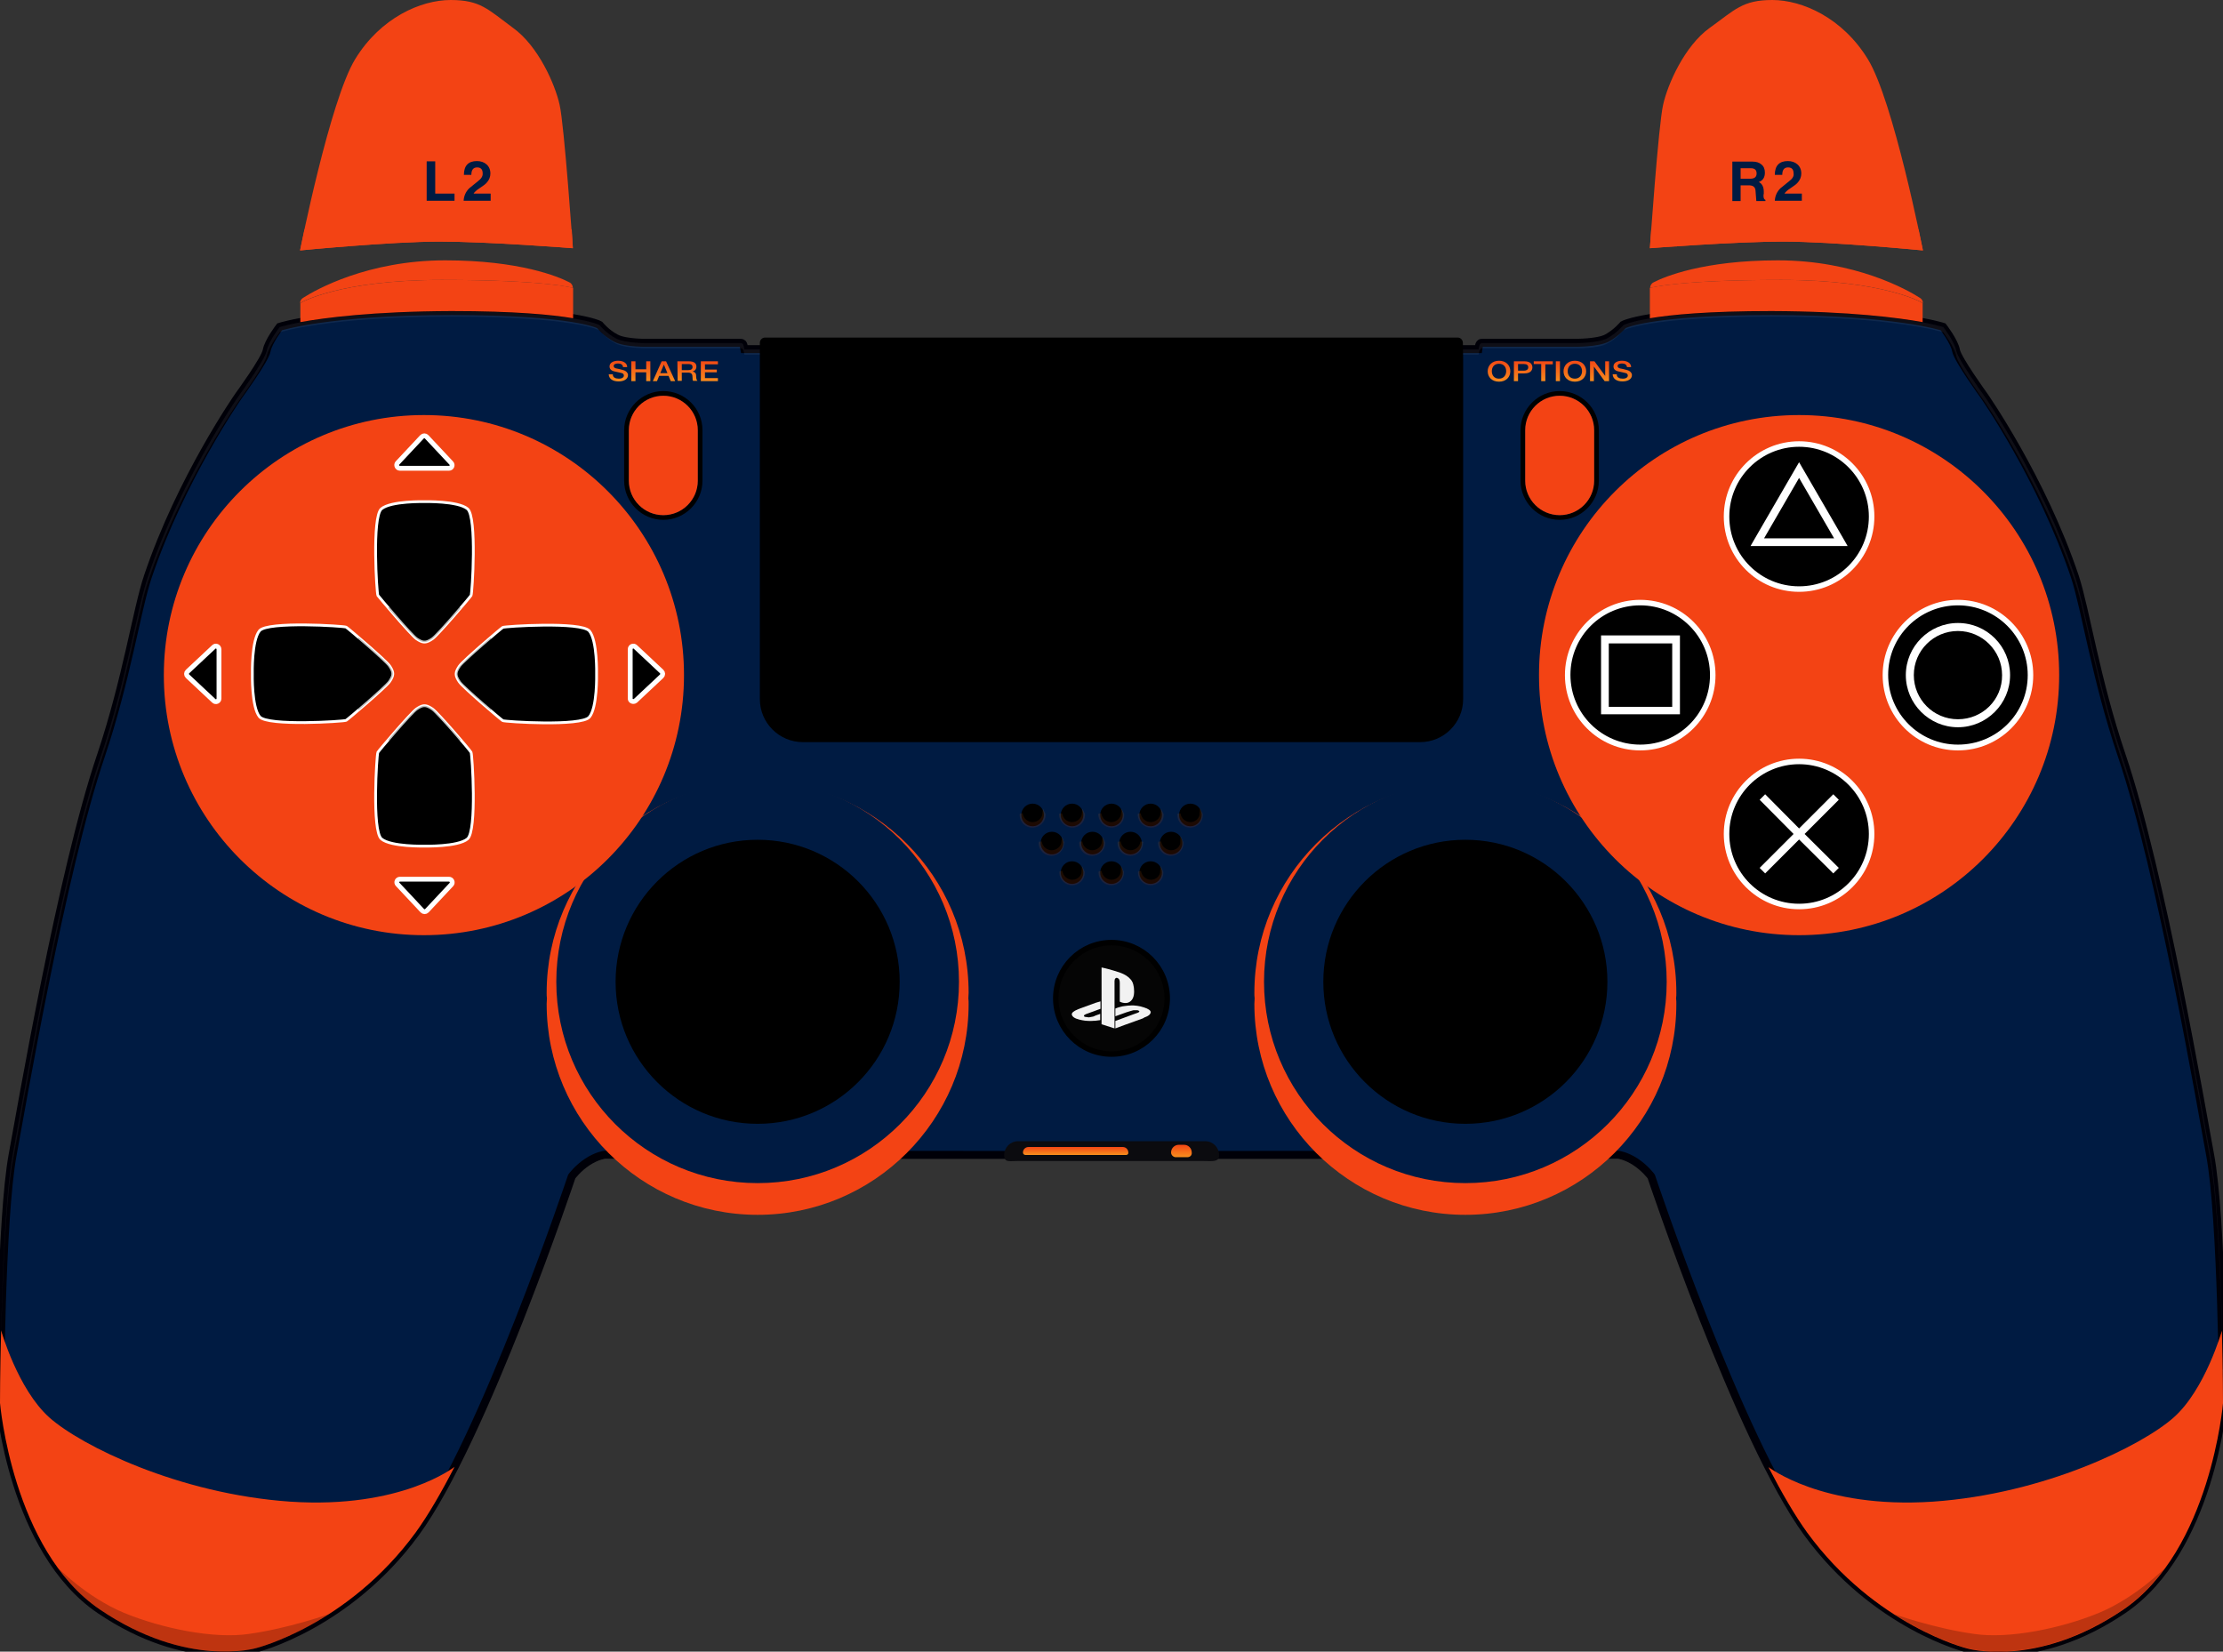 <?xml version="1.0" encoding="utf-8"?>
<!-- Generator: Adobe Illustrator 24.1.1, SVG Export Plug-In . SVG Version: 6.00 Build 0)  -->
<svg version="1.1"
	 id="Layer_1" xmlns:cc="http://creativecommons.org/ns#" xmlns:dc="http://purl.org/dc/elements/1.1/" xmlns:inkscape="http://www.inkscape.org/namespaces/inkscape" xmlns:rdf="http://www.w3.org/1999/02/22-rdf-syntax-ns#" xmlns:sodipodi="http://sodipodi.sourceforge.net/DTD/sodipodi-0.dtd" xmlns:svg="http://www.w3.org/2000/svg"
	 xmlns="http://www.w3.org/2000/svg" xmlns:xlink="http://www.w3.org/1999/xlink" x="0px" y="0px" viewBox="0 0 806 598.9"
	 style="enable-background:new 0 0 806 598.9;" xml:space="preserve">
<rect x="0" y="0" width="806" height="598.9" fill="#333333" stroke="none"/>
<style type="text/css">
	.st0{fill:#001B42;stroke:#000008;stroke-width:2.891;}
	.st1{opacity:6.000000e-02;}
	.st2{fill:#FFFFFF;}
	.st3{fill:#F34314;}
	.st4{fill:#001B42;}
	.st5{stroke:#FFFFFF;stroke-width:1.758;}
	.st6{opacity:0.22;enable-background:new    ;}
	.st7{stroke:#FFFFFF;}
	.st8{opacity:0.25;enable-background:new    ;}
	.st9{opacity:0.12;}
	.st10{fill:url(#path223_1_);stroke:url(#path223_2_);stroke-miterlimit:10;}
	.st11{fill:url(#path225_1_);stroke:url(#path225_2_);stroke-miterlimit:10;}
	.st12{fill:url(#path227_1_);stroke:url(#path227_2_);stroke-miterlimit:10;}
	.st13{fill:url(#path229_1_);stroke:url(#path229_2_);stroke-miterlimit:10;}
	.st14{fill:url(#path231_1_);stroke:url(#path231_2_);stroke-miterlimit:10;}
	.st15{fill:url(#path233_1_);stroke:url(#path233_2_);stroke-miterlimit:10;}
	.st16{fill:url(#path235_1_);stroke:url(#path235_2_);stroke-miterlimit:10;}
	.st17{fill:url(#path237_1_);stroke:url(#path237_2_);stroke-miterlimit:10;}
	.st18{fill:url(#path239_1_);stroke:url(#path239_2_);stroke-miterlimit:10;}
	.st19{fill:url(#path241_1_);stroke:url(#path241_2_);stroke-miterlimit:10;}
	.st20{fill:url(#path243_1_);stroke:url(#path243_2_);stroke-miterlimit:10;}
	.st21{fill:url(#path245_1_);stroke:url(#path245_2_);stroke-miterlimit:10;}
	.st22{fill:#0B0B0F;}
	.st23{fill:url(#path251_1_);}
	.st24{fill:url(#path253_1_);}
	.st25{fill:#050505;stroke:#000000;stroke-width:2;stroke-miterlimit:10;}
	.st26{fill:#F2F2F2;}
	.st27{fill:url(#path378_1_);}
	.st28{fill:url(#path380_1_);}
	.st29{fill:url(#path382_1_);}
	.st30{fill:url(#path384_1_);}
	.st31{fill:url(#path386_1_);}
	.st32{fill:url(#path388_1_);}
	.st33{fill:url(#path390_1_);}
	.st34{fill:url(#path394_1_);}
	.st35{fill:url(#path396_1_);}
	.st36{fill:url(#path398_1_);}
	.st37{fill:url(#path400_1_);}
	.st38{fill:url(#path402_1_);}
</style>
<sodipodi:namedview  bordercolor="#666666" borderopacity="1" gridtolerance="10" guidetolerance="10" id="namedview209" inkscape:current-layer="Layer_1" inkscape:cx="390.65476" inkscape:cy="287.3905" inkscape:pageopacity="0" inkscape:pageshadow="2" inkscape:window-height="1017" inkscape:window-maximized="1" inkscape:window-width="1920" inkscape:window-x="1912" inkscape:window-y="-8" inkscape:zoom="0.45254834" objecttolerance="10" pagecolor="#ffffff" showgrid="false">
	</sodipodi:namedview>
<g id="g129">
	<g id="g127">
		<g id="g125">
			<path id="path91" class="st0" d="M801.3,418.6c-2.9-15.5-17.7-102.5-32-144.6c-9.4-27.7-13.1-53-17-64.9
				c-12-35.7-33-65.7-33-65.7s-9.5-13.1-10.1-16.3c-0.6-3.3-4.7-8.6-4.7-8.6s-17.4-5.7-62.3-5.7s-53.7,5-53.7,5s-2.4,2.9-5.9,4.8
				c-3.5,1.8-11.7,1.7-11.7,1.7h-33.4c0,0-0.6-0.1-0.9,0.3c-0.4,0.4-0.6,2-0.6,2H403H269.9c0,0-0.3-1.7-0.6-2
				c-0.4-0.4-0.9-0.3-0.9-0.3H235c0,0-8.2,0.2-11.7-1.7c-3.5-1.8-5.9-4.8-5.9-4.8s-8.8-5-53.7-5c-44.8,0-62.3,5.7-62.3,5.7
				s-4.1,5.3-4.7,8.6c-0.6,3.3-10.1,16.3-10.1,16.3s-21,30-33,65.7c-4,11.9-7.7,37.2-17,64.9c-14.3,42.1-29.1,129.1-32,144.6
				C0.3,441.8,0,508.8,0,508.8s4.5,53.4,36.2,74.9s56.7,14,56.7,14s33.1-8.2,57.8-41.9s56.6-129.2,56.6-129.2s2.2-3,5.7-5.3
				s6.3-2.6,6.3-2.6l183.7,0.1l183.7-0.1c0,0,2.8,0.3,6.3,2.6s5.7,5.3,5.7,5.3s31.9,95.4,56.6,129.2s57.8,41.9,57.8,41.9
				s25,7.5,56.7-14s36.2-74.9,36.2-74.9S805.7,441.8,801.3,418.6z"/>
			<g id="g95" class="st1">
				<path id="path93" class="st2" d="M36.6,276c9.4-27.7,13.1-53,17-64.9c12-35.7,33-65.7,33-65.7s9.5-13.1,10.1-16.3
					c0.6-3.3,4.7-8.6,4.7-8.6s17.4-5.7,62.3-5.7c44.8,0,53.7,5,53.7,5s2.4,2.9,5.9,4.8c3.5,1.8,11.7,1.7,11.7,1.7h33.4
					c0,0,0.6-0.1,0.9,0.3c0.4,0.4,0.6,2,0.6,2H403h133.1c0,0,0.3-1.7,0.6-2c0.4-0.4,0.9-0.3,0.9-0.3H571c0,0,8.2,0.2,11.7-1.7
					c3.5-1.8,5.9-4.8,5.9-4.8s8.8-5,53.7-5s62.3,5.7,62.3,5.7s4.1,5.3,4.7,8.6c0.6,3.3,10.1,16.3,10.1,16.3s21,30,33,65.7
					c4,11.9,7.7,37.2,17,64.9c14.3,42.1,29.1,129.1,32,144.6c3.9,20.9,4.6,77.3,4.7,88.3c0-0.1,0-0.1,0-0.1s-0.3-66.9-4.7-90.1
					c-2.9-15.5-17.7-102.5-32-144.6c-9.4-27.7-13.1-53-17-64.9c-12-35.7-33-65.7-33-65.7s-9.5-13.1-10.1-16.3
					c-0.6-3.3-4.7-8.6-4.7-8.6s-17.4-5.7-62.3-5.7s-53.7,5-53.7,5s-2.4,2.9-5.9,4.8c-3.5,1.8-11.7,1.7-11.7,1.7h-33.4
					c0,0-0.6-0.1-0.9,0.3c-0.4,0.4-0.6,2-0.6,2H403H269.9c0,0-0.3-1.7-0.6-2c-0.4-0.4-0.9-0.3-0.9-0.3H235c0,0-8.2,0.2-11.7-1.7
					c-3.5-1.8-5.9-4.8-5.9-4.8s-8.8-5-53.7-5c-44.8,0-62.3,5.7-62.3,5.7s-4.1,5.3-4.7,8.6c-0.6,3.3-10.1,16.3-10.1,16.3
					s-21,30-33,65.7c-4,11.9-7.7,37.2-17,64.9c-14.3,42.1-29.1,129.1-32,144.6C0.3,441.8,0,508.8,0,508.8v0.1
					c0.1-10.9,0.7-67.4,4.7-88.3C7.6,405.2,22.3,318.1,36.6,276z"/>
			</g>
			<path id="path97" class="st3" d="M351.2,360c0-42.2-34.3-76.5-76.5-76.5s-76.5,34.3-76.5,76.5c0,0.7,0,1.3,0.1,2
				c0,0.7-0.1,1.3-0.1,2c0,42.2,34.3,76.5,76.5,76.5s76.5-34.3,76.5-76.5c0-0.7,0-1.3-0.1-2C351.1,361.3,351.2,360.6,351.2,360z"/>
			<circle id="circle99" class="st4" cx="274.7" cy="356" r="73"/>
			<circle id="circle101" cx="274.7" cy="356" r="51.5"/>
			<path id="path103" class="st3" d="M607.8,360c0-42.2-34.3-76.5-76.5-76.5s-76.5,34.3-76.5,76.5c0,0.7,0,1.3,0.1,2
				c0,0.7-0.1,1.3-0.1,2c0,42.2,34.3,76.5,76.5,76.5s76.5-34.3,76.5-76.5c0-0.7,0-1.3-0.1-2C607.8,361.3,607.8,360.6,607.8,360z"/>
			<circle id="circle105" class="st4" cx="531.3" cy="356" r="73"/>
			<circle id="circle107" cx="531.3" cy="356" r="51.5"/>
			<circle id="circle111" class="st3" cx="652.3" cy="244.8" r="94.3"/>
			<g id="g123">
				<circle id="circle113" class="st3" cx="153.7" cy="244.8" r="94.3"/>
				<path id="path115" class="st5" d="M230.4,254.1l9.5-8.9c0.5-0.5,0.5-1.2,0-1.7l-9.5-8.9c-0.7-0.7-1.9-0.2-1.9,0.8v8.9v8.9
					C228.4,254.2,229.6,254.7,230.4,254.1z"/>
				<path id="path117" class="st5" d="M145,169.8h8.9h8.9c1,0,1.5-1.2,0.8-1.9l-8.9-9.5c-0.5-0.5-1.2-0.5-1.7,0l-8.9,9.5
					C143.5,168.6,144,169.8,145,169.8z"/>
				<path id="path119" class="st5" d="M77.5,234.6l-9.5,8.9c-0.5,0.5-0.5,1.2,0,1.7l9.5,8.9c0.7,0.7,1.9,0.2,1.9-0.8v-8.9v-8.9
					C79.4,234.4,78.2,233.9,77.5,234.6z"/>
				<path id="path121" class="st5" d="M162.8,318.8h-8.9H145c-1,0-1.5,1.2-0.8,1.9l8.9,9.5c0.5,0.5,1.2,0.5,1.7,0l8.9-9.5
					C164.3,320,163.8,318.8,162.8,318.8z"/>
			</g>
		</g>
	</g>
</g>
<g id="g191">
	<g id="g138">
		<path id="path134" class="st3" d="M105.2,544.5c-40.5-2.8-75.8-20.3-87.3-30.5C6.4,503.7,0.4,482.4,0.4,482.4
			C0,497.4,0,508.7,0,508.7s4.5,53.4,36.2,74.9s56.7,14,56.7,14s33.1-8.2,57.8-41.9c4.5-6.2,9.3-14.5,14.1-23.8
			C164.7,531.9,145.6,547.2,105.2,544.5z"/>
		<path id="path136" class="st6" d="M90,592.5c-12.5,1.8-31.3-2-45.1-7.7c-13.6-5.7-24-16.4-24-16.4c4.2,5.8,9.3,11.1,15.3,15.2
			c31.7,21.5,56.7,14,56.7,14s11.7-2.9,26.3-12.3C119.2,585.3,104.6,590.5,90,592.5z"/>
	</g>
	<g id="g147">
		<path id="path143" class="st3" d="M700.8,544.5c40.5-2.8,75.8-20.3,87.3-30.5s17.5-31.5,17.5-31.5c0.4,15,0.4,26.3,0.4,26.3
			s-4.5,53.4-36.2,74.9s-56.7,14-56.7,14s-33.1-8.2-57.8-41.9c-4.5-6.2-9.3-14.5-14.1-23.8C641.3,531.9,660.4,547.2,700.8,544.5z"/>
		<path id="path145" class="st6" d="M716,592.5c12.5,1.8,31.3-2,45.1-7.7c13.6-5.7,24-16.4,24-16.4c-4.2,5.8-9.3,11.1-15.3,15.2
			c-31.7,21.5-56.7,14-56.7,14s-11.7-2.9-26.3-12.3C686.8,585.3,701.4,590.5,716,592.5z"/>
	</g>
	<g id="g155">
		<g id="g153">
			<path id="path149" d="M240.5,143.5c6.9,0,12.5,5.6,12.5,12.5v18.3c0,6.9-5.6,12.5-12.5,12.5s-12.5-5.6-12.5-12.5V156
				C228,149.1,233.6,143.5,240.5,143.5 M240.5,141.8c-7.8,0-14.2,6.4-14.2,14.2v18.3c0,7.8,6.4,14.2,14.2,14.2s14.2-6.4,14.2-14.2
				V156C254.7,148.1,248.3,141.8,240.5,141.8L240.5,141.8z"/>
			<path id="path151" class="st3" d="M240.5,143.5c-6.9,0-12.5,5.6-12.5,12.5v18.3c0,6.9,5.6,12.5,12.5,12.5s12.5-5.6,12.5-12.5V156
				C253,149.1,247.4,143.5,240.5,143.5z"/>
		</g>
	</g>
	<g id="g163">
		<g id="g161">
			<path id="path157" d="M565.5,143.5c6.9,0,12.5,5.6,12.5,12.5v18.3c0,6.9-5.6,12.5-12.5,12.5l0,0c-6.9,0-12.5-5.6-12.5-12.5V156
				C553,149.1,558.6,143.5,565.5,143.5L565.5,143.5 M565.5,141.8c-7.8,0-14.2,6.4-14.2,14.2v18.3c0,7.8,6.4,14.2,14.2,14.2
				s14.2-6.4,14.2-14.2V156C579.7,148.1,573.3,141.8,565.5,141.8L565.5,141.8z"/>
			<path id="path159" class="st3" d="M565.5,143.5c-6.9,0-12.5,5.6-12.5,12.5v18.3c0,6.9,5.6,12.5,12.5,12.5s12.5-5.6,12.5-12.5V156
				C578,149.1,572.4,143.5,565.5,143.5z"/>
		</g>
	</g>
	<g id="g189">
		<g id="g169">
			<path id="path165" class="st7" d="M141.2,247.2c1.4-2,1.2-2.9,1.2-2.9s0.2-0.9-1.2-2.9s-15-13.6-15.7-14s-28.5-2.2-31.4,1.3
				s-2.6,15.6-2.6,15.6s-0.3,12.1,2.6,15.6s30.7,1.7,31.4,1.3S139.8,249.2,141.2,247.2z"/>
			<path id="path167" class="st8" d="M141.2,247.2c1.4-2,1.2-2.9,1.2-2.9s0.2-0.9-1.2-2.9c-0.9-1.3-6.9-6.6-11.2-10.3
				c-2.1,3.9-3.4,8.4-3.4,13.2s1.2,9.3,3.4,13.2C134.3,253.8,140.3,248.5,141.2,247.2z"/>
		</g>
		<g id="g175">
			<path id="path171" class="st7" d="M151,231.6c2,1.4,2.9,1.2,2.9,1.2s0.9,0.2,2.9-1.2s13.6-15,14-15.7s2.2-28.5-1.3-31.4
				s-15.6-2.6-15.6-2.6s-12.1-0.3-15.6,2.6s-1.7,30.7-1.3,31.4C137.5,216.6,149,230.2,151,231.6z"/>
			<path id="path173" class="st8" d="M151,231.6c2,1.4,2.9,1.2,2.9,1.2s0.9,0.2,2.9-1.2c1.3-0.9,6.6-6.9,10.3-11.2
				c-3.9-2.1-8.4-3.4-13.2-3.4s-9.3,1.2-13.2,3.4C144.5,224.7,149.7,230.7,151,231.6z"/>
		</g>
		<g id="g181">
			<path id="path177" class="st7" d="M213.7,228.8c-2.9-3.5-30.7-1.7-31.4-1.3s-14.3,12-15.7,14s-1.2,2.9-1.2,2.9s-0.2,0.9,1.2,2.9
				s15,13.6,15.7,14s28.5,2.2,31.4-1.3s2.6-15.6,2.6-15.6S216.6,232.3,213.7,228.8z"/>
			<path id="path179" class="st8" d="M177.9,231.2c-4.3,3.7-10.3,9-11.2,10.3c-1.4,2-1.2,2.9-1.2,2.9s-0.2,0.9,1.2,2.9
				c0.9,1.3,6.9,6.6,11.2,10.3c2.1-3.9,3.4-8.4,3.4-13.2C181.3,239.6,180,235.1,177.9,231.2z"/>
		</g>
		<g id="g187">
			<path id="path183" class="st7" d="M156.8,257.1c-2-1.4-2.9-1.2-2.9-1.2s-0.9-0.2-2.9,1.2s-13.6,15-14,15.7s-2.2,28.5,1.3,31.4
				s15.6,2.6,15.6,2.6s12.1,0.3,15.6-2.6s1.7-30.7,1.3-31.4C170.4,272,158.8,258.5,156.8,257.1z"/>
			<path id="path185" class="st8" d="M156.8,257.1c-2-1.4-2.9-1.2-2.9-1.2s-0.9-0.2-2.9,1.2c-1.3,0.9-6.6,6.9-10.3,11.2
				c3.9,2.1,8.4,3.4,13.2,3.4s9.3-1.2,13.2-3.4C163.4,264,158.1,258,156.8,257.1z"/>
		</g>
	</g>
</g>
<g id="g221">
	<g id="g207">
		<circle id="circle193" cx="403" cy="316.4" r="4.1"/>
		<circle id="circle195" cx="403" cy="295.5" r="4.1"/>
		<circle id="circle197" cx="396.1" cy="305.7" r="4.1"/>
		<circle id="circle199" cx="381.4" cy="305.7" r="4.1"/>
		<circle id="circle201" cx="388.7" cy="316.4" r="4.1"/>
		<circle id="circle203" cx="388.7" cy="295.5" r="4.1"/>
		<circle id="circle205" cx="374.4" cy="295.5" r="4.1"/>
	</g>
	<g id="g219">
		<circle id="circle209" cx="409.9" cy="305.7" r="4.1"/>
		<circle id="circle211" cx="424.6" cy="305.7" r="4.1"/>
		<ellipse id="circle213" cx="417.2" cy="316.4" rx="4.1" ry="4.1"/>
		<ellipse id="circle215" cx="417.2" cy="295.5" rx="4.1" ry="4.1"/>
		<circle id="circle217" cx="431.6" cy="295.5" r="4.1"/>
	</g>
</g>
<g id="g247" class="st9">
	
		<linearGradient id="path223_1_" gradientUnits="userSpaceOnUse" x1="402.9" y1="279.5" x2="402.9" y2="284.1" gradientTransform="matrix(1 0 0 -1 0 600)">
		<stop  offset="0" style="stop-color:#F34614"/>
		<stop  offset="1" style="stop-color:#F78F1E"/>
	</linearGradient>
	
		<linearGradient id="path223_2_" gradientUnits="userSpaceOnUse" x1="402.9" y1="279" x2="402.9" y2="286.027" gradientTransform="matrix(1 0 0 -1 0 600)">
		<stop  offset="0" style="stop-color:#F34614"/>
		<stop  offset="1" style="stop-color:#F78F1E"/>
	</linearGradient>
	<path id="path223" class="st10" d="M403,319.5c-2.1,0-3.8-1.6-4.1-3.6c0,0.2-0.1,0.3-0.1,0.5c0,2.3,1.8,4.1,4.1,4.1
		c2.3,0,4.1-1.8,4.1-4.1c0-0.2,0-0.3-0.1-0.5C406.8,317.9,405.1,319.5,403,319.5z"/>
	
		<linearGradient id="path225_1_" gradientUnits="userSpaceOnUse" x1="402.9" y1="300.4" x2="402.9" y2="305" gradientTransform="matrix(1 0 0 -1 0 600)">
		<stop  offset="0" style="stop-color:#F34614"/>
		<stop  offset="1" style="stop-color:#F78F1E"/>
	</linearGradient>
	
		<linearGradient id="path225_2_" gradientUnits="userSpaceOnUse" x1="402.9" y1="299.9" x2="402.9" y2="306.769" gradientTransform="matrix(1 0 0 -1 0 600)">
		<stop  offset="0" style="stop-color:#F34614"/>
		<stop  offset="1" style="stop-color:#F78F1E"/>
	</linearGradient>
	<path id="path225" class="st11" d="M403,299.6c2.3,0,4.1-1.8,4.1-4.1c0-0.2,0-0.3-0.1-0.5c-0.2,2-2,3.6-4.1,3.6s-3.8-1.6-4.1-3.6
		c0,0.2-0.1,0.3-0.1,0.5C398.9,297.7,400.7,299.6,403,299.6z"/>
	
		<linearGradient id="path227_1_" gradientUnits="userSpaceOnUse" x1="396" y1="290.2" x2="396" y2="294.8" gradientTransform="matrix(1 0 0 -1 0 600)">
		<stop  offset="0" style="stop-color:#F34614"/>
		<stop  offset="1" style="stop-color:#F78F1E"/>
	</linearGradient>
	
		<linearGradient id="path227_2_" gradientUnits="userSpaceOnUse" x1="396" y1="289.7" x2="396" y2="296.569" gradientTransform="matrix(1 0 0 -1 0 600)">
		<stop  offset="0" style="stop-color:#F34614"/>
		<stop  offset="1" style="stop-color:#F78F1E"/>
	</linearGradient>
	<path id="path227" class="st12" d="M400.2,305.7c0-0.2,0-0.3-0.1-0.5c-0.2,2-2,3.6-4.1,3.6s-3.8-1.6-4.1-3.6c0,0.2-0.1,0.3-0.1,0.5
		c0,2.3,1.8,4.1,4.1,4.1C398.3,309.8,400.2,308,400.2,305.7z"/>
	
		<linearGradient id="path229_1_" gradientUnits="userSpaceOnUse" x1="381.283" y1="290.2" x2="381.283" y2="294.8" gradientTransform="matrix(1 0 0 -1 0 600)">
		<stop  offset="0" style="stop-color:#F34614"/>
		<stop  offset="1" style="stop-color:#F78F1E"/>
	</linearGradient>
	
		<linearGradient id="path229_2_" gradientUnits="userSpaceOnUse" x1="381.283" y1="289.7" x2="381.283" y2="296.569" gradientTransform="matrix(1 0 0 -1 0 600)">
		<stop  offset="0" style="stop-color:#F34614"/>
		<stop  offset="1" style="stop-color:#F78F1E"/>
	</linearGradient>
	<path id="path229" class="st13" d="M385.4,305.2c-0.2,2-2,3.6-4.1,3.6s-3.8-1.6-4.1-3.6c0,0.2-0.1,0.3-0.1,0.5
		c0,2.3,1.8,4.1,4.1,4.1c2.3,0,4.1-1.8,4.1-4.1C385.5,305.5,385.5,305.4,385.4,305.2z"/>
	
		<linearGradient id="path231_1_" gradientUnits="userSpaceOnUse" x1="388.7" y1="279.5" x2="388.7" y2="284.1" gradientTransform="matrix(1 0 0 -1 0 600)">
		<stop  offset="0" style="stop-color:#F34614"/>
		<stop  offset="1" style="stop-color:#F78F1E"/>
	</linearGradient>
	
		<linearGradient id="path231_2_" gradientUnits="userSpaceOnUse" x1="388.7" y1="279" x2="388.7" y2="286.027" gradientTransform="matrix(1 0 0 -1 0 600)">
		<stop  offset="0" style="stop-color:#F34614"/>
		<stop  offset="1" style="stop-color:#F78F1E"/>
	</linearGradient>
	<path id="path231" class="st14" d="M388.8,319.5c-2.1,0-3.8-1.6-4.1-3.6c0,0.2-0.1,0.3-0.1,0.5c0,2.3,1.8,4.1,4.1,4.1
		c2.3,0,4.1-1.8,4.1-4.1c0-0.2,0-0.3-0.1-0.5C392.6,317.9,390.9,319.5,388.8,319.5z"/>
	
		<linearGradient id="path233_1_" gradientUnits="userSpaceOnUse" x1="388.7" y1="300.4" x2="388.7" y2="305" gradientTransform="matrix(1 0 0 -1 0 600)">
		<stop  offset="0" style="stop-color:#F34614"/>
		<stop  offset="1" style="stop-color:#F78F1E"/>
	</linearGradient>
	
		<linearGradient id="path233_2_" gradientUnits="userSpaceOnUse" x1="388.7" y1="299.9" x2="388.7" y2="306.769" gradientTransform="matrix(1 0 0 -1 0 600)">
		<stop  offset="0" style="stop-color:#F34614"/>
		<stop  offset="1" style="stop-color:#F78F1E"/>
	</linearGradient>
	<path id="path233" class="st15" d="M388.8,299.6c2.3,0,4.1-1.8,4.1-4.1c0-0.2,0-0.3-0.1-0.5c-0.2,2-2,3.6-4.1,3.6s-3.8-1.6-4.1-3.6
		c0,0.2-0.1,0.3-0.1,0.5C384.6,297.7,386.5,299.6,388.8,299.6z"/>
	
		<linearGradient id="path235_1_" gradientUnits="userSpaceOnUse" x1="374.4" y1="300.4" x2="374.4" y2="305" gradientTransform="matrix(1 0 0 -1 0 600)">
		<stop  offset="0" style="stop-color:#F34614"/>
		<stop  offset="1" style="stop-color:#F78F1E"/>
	</linearGradient>
	
		<linearGradient id="path235_2_" gradientUnits="userSpaceOnUse" x1="374.4" y1="299.9" x2="374.4" y2="306.769" gradientTransform="matrix(1 0 0 -1 0 600)">
		<stop  offset="0" style="stop-color:#F34614"/>
		<stop  offset="1" style="stop-color:#F78F1E"/>
	</linearGradient>
	<path id="path235" class="st16" d="M378.6,295.5c0-0.2,0-0.3-0.1-0.5c-0.2,2-2,3.6-4.1,3.6s-3.8-1.6-4.1-3.6c0,0.2-0.1,0.3-0.1,0.5
		c0,2.3,1.8,4.1,4.1,4.1C376.7,299.6,378.6,297.7,378.6,295.5z"/>
	
		<linearGradient id="path237_1_" gradientUnits="userSpaceOnUse" x1="409.863" y1="290.2" x2="409.863" y2="294.8" gradientTransform="matrix(1 0 0 -1 0 600)">
		<stop  offset="0" style="stop-color:#F34614"/>
		<stop  offset="1" style="stop-color:#F78F1E"/>
	</linearGradient>
	
		<linearGradient id="path237_2_" gradientUnits="userSpaceOnUse" x1="409.863" y1="289.7" x2="409.863" y2="294.874" gradientTransform="matrix(1 0 0 -1 0 600)">
		<stop  offset="0" style="stop-color:#F34614"/>
		<stop  offset="1" style="stop-color:#F78F1E"/>
	</linearGradient>
	<path id="path237" class="st17" d="M414,305.2c-0.2,2-2,3.6-4.1,3.6s-3.8-1.6-4.1-3.6c0,0.2-0.1,0.3-0.1,0.5c0,2.3,1.8,4.1,4.1,4.1
		c2.3,0,4.1-1.8,4.1-4.1C414.1,305.5,414,305.4,414,305.2z"/>
	
		<linearGradient id="path239_1_" gradientUnits="userSpaceOnUse" x1="424.5" y1="290.2" x2="424.5" y2="294.8" gradientTransform="matrix(1 0 0 -1 0 600)">
		<stop  offset="0" style="stop-color:#F34614"/>
		<stop  offset="1" style="stop-color:#F78F1E"/>
	</linearGradient>
	
		<linearGradient id="path239_2_" gradientUnits="userSpaceOnUse" x1="424.5" y1="289.7" x2="424.5" y2="296.918" gradientTransform="matrix(1 0 0 -1 0 600)">
		<stop  offset="0" style="stop-color:#F34614"/>
		<stop  offset="1" style="stop-color:#F78F1E"/>
	</linearGradient>
	<path id="path239" class="st18" d="M424.6,308.8c-2.1,0-3.8-1.6-4.1-3.6c0,0.2-0.1,0.3-0.1,0.5c0,2.3,1.8,4.1,4.1,4.1
		s4.1-1.8,4.1-4.1c0-0.2,0-0.3-0.1-0.5C428.5,307.3,426.7,308.8,424.6,308.8z"/>
	
		<linearGradient id="path241_1_" gradientUnits="userSpaceOnUse" x1="417.2" y1="279.5" x2="417.2" y2="284.1" gradientTransform="matrix(1 0 0 -1 0 600)">
		<stop  offset="0" style="stop-color:#F34614"/>
		<stop  offset="1" style="stop-color:#F78F1E"/>
	</linearGradient>
	
		<linearGradient id="path241_2_" gradientUnits="userSpaceOnUse" x1="417.2" y1="279" x2="417.2" y2="286.027" gradientTransform="matrix(1 0 0 -1 0 600)">
		<stop  offset="0" style="stop-color:#F34614"/>
		<stop  offset="1" style="stop-color:#F78F1E"/>
	</linearGradient>
	<path id="path241" class="st19" d="M417.3,319.5c-2.1,0-3.8-1.6-4.1-3.6c0,0.2-0.1,0.3-0.1,0.5c0,2.3,1.8,4.1,4.1,4.1
		s4.1-1.8,4.1-4.1c0-0.2,0-0.3-0.1-0.5C421.1,317.9,419.4,319.5,417.3,319.5z"/>
	
		<linearGradient id="path243_1_" gradientUnits="userSpaceOnUse" x1="417.2" y1="300.4" x2="417.2" y2="305" gradientTransform="matrix(1 0 0 -1 0 600)">
		<stop  offset="0" style="stop-color:#F34614"/>
		<stop  offset="1" style="stop-color:#F78F1E"/>
	</linearGradient>
	
		<linearGradient id="path243_2_" gradientUnits="userSpaceOnUse" x1="417.2" y1="299.9" x2="417.2" y2="306.769" gradientTransform="matrix(1 0 0 -1 0 600)">
		<stop  offset="0" style="stop-color:#F34614"/>
		<stop  offset="1" style="stop-color:#F78F1E"/>
	</linearGradient>
	<path id="path243" class="st20" d="M417.3,299.6c2.3,0,4.1-1.8,4.1-4.1c0-0.2,0-0.3-0.1-0.5c-0.2,2-2,3.6-4.1,3.6s-3.8-1.6-4.1-3.6
		c0,0.2-0.1,0.3-0.1,0.5C413.1,297.7,415,299.6,417.3,299.6z"/>
	
		<linearGradient id="path245_1_" gradientUnits="userSpaceOnUse" x1="431.5" y1="300.4" x2="431.5" y2="305" gradientTransform="matrix(1 0 0 -1 0 600)">
		<stop  offset="0" style="stop-color:#F34614"/>
		<stop  offset="1" style="stop-color:#F78F1E"/>
	</linearGradient>
	
		<linearGradient id="path245_2_" gradientUnits="userSpaceOnUse" x1="431.5" y1="299.9" x2="431.5" y2="306.927" gradientTransform="matrix(1 0 0 -1 0 600)">
		<stop  offset="0" style="stop-color:#F34614"/>
		<stop  offset="1" style="stop-color:#F78F1E"/>
	</linearGradient>
	<path id="path245" class="st21" d="M431.6,298.6c-2.1,0-3.8-1.6-4.1-3.6c0,0.2-0.1,0.3-0.1,0.5c0,2.3,1.8,4.1,4.1,4.1
		s4.1-1.8,4.1-4.1c0-0.2,0-0.3-0.1-0.5C435.4,297,433.7,298.6,431.6,298.6z"/>
</g>
<path id="path249" class="st22" d="M436.6,421h-67.9c-2.8,0-4.6,0.6-4.6-2.2l0,0c0-2.8,2.3-5,5-5H437c2.8,0,5,2.3,5,5l0,0
	C442.1,421.5,439.4,421,436.6,421z"/>
<linearGradient id="path251_1_" gradientUnits="userSpaceOnUse" x1="390.008" y1="184.1" x2="390.008" y2="181.2" gradientTransform="matrix(1 0 0 -1 0 600)">
	<stop  offset="0" style="stop-color:#F34614"/>
	<stop  offset="1" style="stop-color:#F78F1E"/>
</linearGradient>
<path id="path251" class="st23" d="M408.3,418.8h-36.5c-0.5,0-0.9-0.4-0.9-0.9l0,0c0-1.1,0.9-2,2-2h34.2c1.1,0,2,0.9,2,2l0,0
	C409.2,418.4,408.8,418.8,408.3,418.8z"/>
<linearGradient id="path253_1_" gradientUnits="userSpaceOnUse" x1="428.355" y1="184.9" x2="428.355" y2="180.4" gradientTransform="matrix(1 0 0 -1 0 600)">
	<stop  offset="0" style="stop-color:#F34614"/>
	<stop  offset="1" style="stop-color:#F78F1E"/>
</linearGradient>
<path id="path253" class="st24" d="M430.5,419.6h-4.2c-0.9,0-1.7-0.8-1.7-1.7l0,0c0-1.6,1.3-2.8,2.8-2.8h1.9c1.6,0,2.8,1.3,2.8,2.8
	l0,0C432.2,418.9,431.5,419.6,430.5,419.6z"/>
<g id="g264">
	<g id="g262">
		<path id="path255" d="M530.4,124.3c0-1-0.8-1.9-1.9-1.9H403l0,0H277.4c-1,0-1.9,0.8-1.9,1.9v6v123.2c0,8.6,7,15.6,15.6,15.6H403
			l0,0h111.9c8.6,0,15.6-7,15.6-15.6V130.4L530.4,124.3z"/>
	</g>
</g>
<g id="g308">
	<g id="g306">
		<g id="g274">
			<g id="g270">
				<path id="path266" d="M709.9,271c-14.5,0-26.3-11.8-26.3-26.3c0-14.5,11.8-26.3,26.3-26.3s26.3,11.8,26.3,26.3
					C736.2,259.2,724.4,271,709.9,271z"/>
				<path id="path268" class="st2" d="M709.9,219.5c13.9,0,25.3,11.3,25.3,25.3c0,14-11.3,25.2-25.3,25.2s-25.3-11.3-25.3-25.3
					C684.6,230.7,696,219.5,709.9,219.5 M709.9,217.5c-15,0-27.3,12.2-27.3,27.3c0,15.1,12.2,27.3,27.3,27.3s27.3-12.2,27.3-27.3
					C737.2,229.7,724.9,217.5,709.9,217.5L709.9,217.5z"/>
			</g>
			<path id="path272" class="st2" d="M709.9,225.9c-10.4,0-18.9,8.5-18.9,18.9s8.5,18.9,18.9,18.9s18.9-8.5,18.9-18.9
				C728.8,234.4,720.4,225.9,709.9,225.9z M709.9,260.8c-8.9,0-16-7.2-16-16c0-8.9,7.2-16,16-16s16,7.2,16,16
				C726,253.7,718.8,260.8,709.9,260.8z"/>
		</g>
		<g id="g284">
			<g id="g280">
				<path id="path276" d="M652.3,328.6c-14.5,0-26.3-11.8-26.3-26.3s11.8-26.3,26.3-26.3s26.3,11.8,26.3,26.3
					S666.8,328.6,652.3,328.6z"/>
				<path id="path278" class="st2" d="M652.3,277.1c13.9,0,25.3,11.3,25.3,25.3s-11.3,25.3-25.3,25.3S627,316.4,627,302.4
					S638.4,277.1,652.3,277.1 M652.3,275.1c-15,0-27.3,12.2-27.3,27.3c0,15,12.2,27.3,27.3,27.3s27.3-12.2,27.3-27.3
					C679.6,287.4,667.4,275.1,652.3,275.1L652.3,275.1z"/>
			</g>
			<polygon id="polygon282" class="st2" points="666.7,290 664.7,288 652.3,300.4 640,288 638,290 650.3,302.4 638,314.7 640,316.7 
				652.3,304.4 664.7,316.7 666.7,314.7 654.3,302.4 			"/>
		</g>
		<g id="g294">
			<g id="g290">
				<path id="path286" d="M594.8,271c-14.5,0-26.3-11.8-26.3-26.3c0-14.5,11.8-26.3,26.3-26.3s26.3,11.8,26.3,26.3
					C621.1,259.2,609.2,271,594.8,271z"/>
				<path id="path288" class="st2" d="M594.7,219.5c13.9,0,25.3,11.3,25.3,25.3c0,14-11.3,25.2-25.3,25.2s-25.3-11.3-25.3-25.3
					C569.4,230.7,580.8,219.5,594.7,219.5 M594.7,217.5c-15,0-27.3,12.2-27.3,27.3c0,15.1,12.2,27.3,27.3,27.3s27.3-12.2,27.3-27.3
					C622,229.7,609.8,217.5,594.7,217.5L594.7,217.5z"/>
			</g>
			<path id="path292" class="st2" d="M606.3,230.4h-23h-2.8v2.8v23v2.8h2.8h23h2.8v-2.8v-23v-2.8L606.3,230.4L606.3,230.4z
				 M606.3,256.3h-23v-23h23V256.3z"/>
		</g>
		<g id="g304">
			<g id="g300">
				<path id="path296" d="M652.3,213.5c-14.5,0-26.3-11.8-26.3-26.3s11.8-26.3,26.3-26.3s26.3,11.8,26.3,26.3
					S666.8,213.5,652.3,213.5z"/>
				<path id="path298" class="st2" d="M652.3,162c13.9,0,25.3,11.3,25.3,25.3s-11.3,25.3-25.3,25.3S627,201.3,627,187.3
					S638.4,162,652.3,162 M652.3,160c-15,0-27.3,12.2-27.3,27.3s12.2,27.3,27.3,27.3s27.3-12.2,27.3-27.3S667.4,160,652.3,160
					L652.3,160z"/>
			</g>
			<path id="path302" class="st2" d="M668.3,195.2l-16-27.6l-16,27.6l-1.6,2.8h3.3h14.3h14.3h3.3L668.3,195.2z M652.3,195.2h-12.7
				l12.7-21.9l12.7,21.9H652.3z"/>
		</g>
	</g>
</g>
<g id="g320">
	<circle id="circle310" class="st25" cx="403" cy="362" r="20.2"/>
	<g id="g318">
		<path id="path312" class="st26" d="M404.1,368.6v-2.8v-3.5v-6.5c0-0.5,0.1-0.8,0.3-1c0.1-0.2,0.4-0.3,0.7-0.2
			c0.6,0.2,0.9,0.7,0.9,1.7v6.9c0.8,0.4,1.5,0.5,2.1,0.5s1.2-0.2,1.6-0.5c1-0.7,1.5-1.9,1.5-3.7c0-1.9-0.4-3.4-1.2-4.3
			c-0.8-1-2.1-1.9-4.1-2.6c-1.3-0.4-2.5-0.8-3.6-1.1s-2-0.5-2.9-0.7V363l0,0v2.7l0,0v1.7l0,0v2.5l0,0v1.5l4.7,1.5v-3.6l0,0V368.6z"
			/>
		<path id="path314" class="st26" d="M399,367.6l-1.7,0.6l-0.9,0.4l-1.6,0.3l-1.5-0.2c-0.3-0.2-0.4-0.4-0.2-0.6
			c0.1-0.1,0.2-0.1,0.3-0.2c0.1-0.1,0.3-0.1,0.4-0.2l1.1-0.4l4.1-1.5v-2.7l-1.7,0.5l-5.5,2l-1,0.4c-1.5,0.6-2.2,1.2-2.2,1.8
			c0.1,0.8,1,1.5,2.7,1.9c0.7,0.2,1.4,0.3,2.1,0.4s1.4,0.1,2.2,0.1c1,0,2.1-0.1,3.3-0.3v-2.3L399,367.6L399,367.6z"/>
		<path id="path316" class="st26" d="M414.8,365.3c-0.9-0.3-1.7-0.5-2.5-0.6s-1.7-0.2-2.5-0.1c-0.9,0-1.9,0.2-2.8,0.3
			c-0.8,0.2-1.7,0.4-2.6,0.8v2.8l3.9-1.4l1.6-0.5l1.1-0.3h1.4c0.3,0.1,0.6,0.2,0.7,0.4c0,0.2-0.2,0.4-0.8,0.6l-1.4,0.5l-6.5,2.4v2.7
			l3.5-1.3l6.4-2.3l0.7-0.4c1.5-0.5,2.2-1.2,2.2-1.9C417.2,366.4,416.4,365.8,414.8,365.3z"/>
	</g>
</g>
<g id="g338">
	<g id="g328">
		<g id="g326">
			<path id="path322" class="st3" d="M697.2,109.9c0-0.8-0.4-1.5-1.1-1.9c-4.5-2.9-23.4-13.6-51.5-13.6c-26.9,0-41.1,5.9-45.1,8
				c-0.8,0.4-1.2,1.2-1.2,2c0,0,9.8-2.9,47.5-2.9C683.5,101.5,697.2,109.9,697.2,109.9z"/>
			<path id="path324" class="st3" d="M697.1,116.8L697.1,116.8v-6.9c0,0-13.7-8.4-51.4-8.4c-37.8,0-47.5,2.9-47.5,2.9v11l0,0
				c7.7-1.3,21.2-2.6,44.1-2.6C670.8,112.9,688.2,115.2,697.1,116.8z"/>
		</g>
	</g>
	<g id="g336">
		<g id="g334">
			<path id="path330" class="st3" d="M108.8,109.9c0-0.8,0.4-1.5,1.1-1.9c4.5-2.9,23.4-13.6,51.5-13.6c26.9,0,41.1,5.9,45.1,8
				c0.8,0.4,1.2,1.2,1.2,2c0,0-9.8-2.9-47.5-2.9S108.8,109.9,108.8,109.9z"/>
			<path id="path332" class="st3" d="M108.9,116.8L108.9,116.8v-6.9c0,0,13.7-8.4,51.4-8.4c37.8,0,47.5,2.9,47.5,2.9v11l0,0
				c-7.7-1.3-21.2-2.6-44.1-2.6C135.2,112.9,117.8,115.2,108.9,116.8z"/>
		</g>
	</g>
</g>
<g id="g376">
	<g id="g356">
		<g id="g354">
			<g id="g344">
				<path id="path340" class="st3" d="M697.2,90.8c0,0-32.7-3.2-50.6-3.2S598.2,90,598.2,90s3.1-44.7,4.8-52
					c1.6-7.3,7.7-21.3,16.9-27.9S631.8,0,642.6,0s25.4,6.4,34.6,21.4C686.5,36.4,697.2,90.8,697.2,90.8z"/>
				<path id="path342" class="st3" d="M598.7,83.2c0,0,26.1-4.4,49-4.4c22.8,0,47.9,4.4,47.9,4.4c1,4.7,1.6,7.6,1.6,7.6
					s-32.7-3.2-50.6-3.2S598.2,90,598.2,90S598.4,87.3,598.7,83.2z"/>
			</g>
			<g id="g352">
				<g id="g348">
					<path id="path346" class="st4" d="M648.7,65.7c-2.1,1.7-3.2,2.6-3.2,2.6c-1.2,1.2-1.9,2.7-2,4.5h9.8v-2.6H647
						c0.3-0.5,1-1.2,2.1-1.9c1.4-0.9,2.3-1.6,2.7-2.1c0.9-1,1.3-2.1,1.3-3.3c0-1.4-0.5-2.5-1.4-3.3s-2.1-1.2-3.5-1.2
						c-3.1,0-4.7,1.7-4.7,5h2.7c0-1.8,0.7-2.7,2.1-2.7c1.3,0,2,0.7,2,2.1C650.5,63.9,649.9,64.8,648.7,65.7z"/>
				</g>
				<path id="path350" class="st4" d="M631.1,67.2h3c1.5,0,2.3,0.6,2.4,1.9c0.1,1.2,0.2,2.5,0.3,3.8h3.3v-0.4
					c-0.5-0.2-0.7-0.7-0.7-1.5c0-0.2,0-0.4,0.1-0.8v-0.7c0-1.7-0.6-2.9-1.8-3.5c1.4-0.5,2.2-1.6,2.2-3.4c0-1.3-0.4-2.3-1.3-3
					c-0.8-0.7-1.9-1-3.2-1h-7.3v14.3h3V67.2z M631.1,61h3.7c1.4,0,2.1,0.6,2.1,1.9s-0.8,1.9-2.3,1.9h-3.5V61z"/>
			</g>
		</g>
	</g>
	<g id="g374">
		<g id="g372">
			<g id="g362">
				<path id="path358" class="st3" d="M108.8,90.8c0,0,32.7-3.2,50.6-3.2s48.3,2.4,48.3,2.4s-3.1-44.7-4.8-52
					c-1.6-7.3-7.7-21.3-16.9-27.9C176.9,3.4,174.2,0,163.4,0S138,6.4,128.8,21.4S108.8,90.8,108.8,90.8z"/>
				<path id="path360" class="st3" d="M207.3,83.2c0,0-26.1-4.4-49-4.4c-22.8,0-47.9,4.4-47.9,4.4c-1,4.7-1.6,7.6-1.6,7.6
					s32.7-3.2,50.6-3.2s48.3,2.4,48.3,2.4S207.6,87.3,207.3,83.2z"/>
			</g>
			<g id="g366">
				<path id="path364" class="st4" d="M173.3,65.7c-2.1,1.7-3.2,2.6-3.2,2.6c-1.2,1.2-1.9,2.7-2,4.5h9.8v-2.6h-6.2
					c0.3-0.5,1-1.2,2.1-1.9c1.4-0.9,2.3-1.6,2.7-2.1c0.9-1,1.3-2.1,1.3-3.3c0-1.4-0.5-2.5-1.4-3.3s-2.1-1.2-3.5-1.2
					c-3.1,0-4.7,1.7-4.7,5h2.7c0-1.8,0.7-2.7,2.1-2.7c1.3,0,2,0.7,2,2.1C175.1,63.9,174.5,64.8,173.3,65.7z"/>
			</g>
			<polygon id="polygon368" class="st4" points="164.8,70.2 157.8,70.2 157.8,58.5 154.7,58.5 154.7,72.8 164.8,72.8 			"/>
		</g>
	</g>
</g>
<g id="g406">
	<g id="g392">
		
			<linearGradient id="path378_1_" gradientUnits="userSpaceOnUse" x1="543.5" y1="469.2" x2="543.5" y2="461.6" gradientTransform="matrix(1 0 0 -1 0 600)">
			<stop  offset="0" style="stop-color:#F34915"/>
			<stop  offset="1" style="stop-color:#F78B1D"/>
		</linearGradient>
		<path id="path378" class="st27" d="M547.6,134.6c0,2.1-1.5,3.8-4.1,3.8s-4.1-1.7-4.1-3.8c0-2,1.5-3.8,4.1-3.8
			S547.6,132.5,547.6,134.6z M540.9,134.6c0,1.4,0.8,2.7,2.6,2.7s2.6-1.4,2.6-2.7c0-1.4-0.8-2.7-2.6-2.7S540.9,133.2,540.9,134.6z"
			/>
		
			<linearGradient id="path380_1_" gradientUnits="userSpaceOnUse" x1="552.25" y1="469" x2="552.25" y2="461.8" gradientTransform="matrix(1 0 0 -1 0 600)">
			<stop  offset="0" style="stop-color:#F34915"/>
			<stop  offset="1" style="stop-color:#F78B1D"/>
		</linearGradient>
		<path id="path380" class="st28" d="M548.9,131h3.8c2.4,0,2.9,1.3,2.9,2.2s-0.5,2.2-2.9,2.2h-2.3v2.8h-1.5V131z M550.4,134.4h2.2
			c0.7,0,1.5-0.3,1.5-1.2s-0.7-1.2-1.5-1.2h-2.2V134.4z"/>
		
			<linearGradient id="path382_1_" gradientUnits="userSpaceOnUse" x1="559.55" y1="469" x2="559.55" y2="461.8" gradientTransform="matrix(1 0 0 -1 0 600)">
			<stop  offset="0" style="stop-color:#F34915"/>
			<stop  offset="1" style="stop-color:#F78B1D"/>
		</linearGradient>
		<path id="path382" class="st29" d="M556.1,131h6.9v1.1h-2.7v6.1h-1.5V132h-2.7V131z"/>
		
			<linearGradient id="path384_1_" gradientUnits="userSpaceOnUse" x1="564.85" y1="469" x2="564.85" y2="461.8" gradientTransform="matrix(1 0 0 -1 0 600)">
			<stop  offset="0" style="stop-color:#F34915"/>
			<stop  offset="1" style="stop-color:#F78B1D"/>
		</linearGradient>
		<path id="path384" class="st30" d="M564.1,131h1.5v7.2h-1.5V131z"/>
		
			<linearGradient id="path386_1_" gradientUnits="userSpaceOnUse" x1="571" y1="469.2" x2="571" y2="461.6" gradientTransform="matrix(1 0 0 -1 0 600)">
			<stop  offset="0" style="stop-color:#F34915"/>
			<stop  offset="1" style="stop-color:#F78B1D"/>
		</linearGradient>
		<path id="path386" class="st31" d="M575.1,134.6c0,2.1-1.5,3.8-4.1,3.8s-4.1-1.7-4.1-3.8c0-2,1.5-3.8,4.1-3.8
			S575.1,132.5,575.1,134.6z M568.4,134.6c0,1.4,0.8,2.7,2.6,2.7s2.6-1.4,2.6-2.7c0-1.4-0.8-2.7-2.6-2.7S568.4,133.2,568.4,134.6z"
			/>
		
			<linearGradient id="path388_1_" gradientUnits="userSpaceOnUse" x1="579.95" y1="469" x2="579.95" y2="461.8" gradientTransform="matrix(1 0 0 -1 0 600)">
			<stop  offset="0" style="stop-color:#F34915"/>
			<stop  offset="1" style="stop-color:#F78B1D"/>
		</linearGradient>
		<path id="path388" class="st32" d="M576.5,131h1.6l3.9,5.3l0,0V131h1.4v7.2h-1.6l-3.9-5.3l0,0v5.3h-1.4V131z"/>
		
			<linearGradient id="path390_1_" gradientUnits="userSpaceOnUse" x1="588.2" y1="469.2" x2="588.2" y2="461.7" gradientTransform="matrix(1 0 0 -1 0 600)">
			<stop  offset="0" style="stop-color:#F34915"/>
			<stop  offset="1" style="stop-color:#F78B1D"/>
		</linearGradient>
		<path id="path390" class="st33" d="M586.2,135.8c0,1.1,1,1.5,2.2,1.5c1.3,0,1.8-0.6,1.8-1.1c0-0.6-0.4-0.8-0.7-0.9
			c-0.6-0.2-1.4-0.3-2.6-0.6c-1.5-0.3-1.9-1.1-1.9-1.8c0-1.5,1.6-2.1,3.1-2.1c1.8,0,3.3,0.8,3.3,2.3h-1.5c-0.1-0.9-0.8-1.3-1.8-1.3
			c-0.7,0-1.6,0.2-1.6,0.9c0,0.5,0.4,0.8,1,0.9c0.1,0,2,0.4,2.5,0.6c1.1,0.3,1.7,1.1,1.7,1.8c0,1.6-1.7,2.3-3.4,2.3
			c-2,0-3.5-0.8-3.6-2.6h1.5V135.8z"/>
	</g>
	<g id="g404">
		
			<linearGradient id="path394_1_" gradientUnits="userSpaceOnUse" x1="224.2" y1="469.2" x2="224.2" y2="461.7" gradientTransform="matrix(1 0 0 -1 0 600)">
			<stop  offset="0" style="stop-color:#F34A15"/>
			<stop  offset="1" style="stop-color:#F78B1D"/>
		</linearGradient>
		<path id="path394" class="st34" d="M222.2,135.8c0,1.1,1,1.5,2.2,1.5c1.3,0,1.8-0.6,1.8-1.1c0-0.6-0.4-0.8-0.7-0.9
			c-0.6-0.2-1.4-0.3-2.6-0.6c-1.5-0.3-1.9-1.1-1.9-1.8c0-1.5,1.6-2.1,3.1-2.1c1.8,0,3.3,0.8,3.3,2.3h-1.5c-0.1-0.9-0.8-1.3-1.8-1.3
			c-0.7,0-1.6,0.2-1.6,0.9c0,0.5,0.4,0.8,1,0.9c0.1,0,2,0.4,2.5,0.6c1.1,0.3,1.7,1.1,1.7,1.8c0,1.6-1.7,2.3-3.4,2.3
			c-2,0-3.5-0.8-3.6-2.6h1.5V135.8z"/>
		
			<linearGradient id="path396_1_" gradientUnits="userSpaceOnUse" x1="232.35" y1="469" x2="232.35" y2="461.8" gradientTransform="matrix(1 0 0 -1 0 600)">
			<stop  offset="0" style="stop-color:#F34A15"/>
			<stop  offset="1" style="stop-color:#F78B1D"/>
		</linearGradient>
		<path id="path396" class="st35" d="M228.9,131h1.5v2.9h3.9V131h1.5v7.2h-1.5V135h-3.9v3.2h-1.5V131z"/>
		
			<linearGradient id="path398_1_" gradientUnits="userSpaceOnUse" x1="240.75" y1="469" x2="240.75" y2="461.8" gradientTransform="matrix(1 0 0 -1 0 600)">
			<stop  offset="0" style="stop-color:#F34A15"/>
			<stop  offset="1" style="stop-color:#F78B1D"/>
		</linearGradient>
		<path id="path398" class="st36" d="M239.9,131h1.6l3.3,7.2h-1.6l-0.8-1.9H239l-0.8,1.9h-1.5L239.9,131z M239.4,135.3h2.6l-1.3-3.1
			l0,0L239.4,135.3z"/>
		
			<linearGradient id="path400_1_" gradientUnits="userSpaceOnUse" x1="249.25" y1="469" x2="249.25" y2="461.9" gradientTransform="matrix(1 0 0 -1 0 600)">
			<stop  offset="0" style="stop-color:#F34A15"/>
			<stop  offset="1" style="stop-color:#F78B1D"/>
		</linearGradient>
		<path id="path400" class="st37" d="M245.6,131h4.1c1.9,0,2.8,0.7,2.8,1.9c0,1.4-1.1,1.7-1.4,1.8l0,0c0.5,0.1,1.3,0.4,1.3,1.5
			c0,0.8,0.1,1.6,0.5,1.9h-1.6c-0.2-0.3-0.2-0.7-0.2-1.1c0-1.3-0.3-1.9-1.7-1.9h-2.2v3h-1.5L245.6,131L245.6,131L245.6,131z
			 M247.1,134.2h2.5c1,0,1.5-0.4,1.5-1.1c0-0.9-0.7-1.1-1.5-1.1h-2.4v2.2L247.1,134.2L247.1,134.2z"/>
		
			<linearGradient id="path402_1_" gradientUnits="userSpaceOnUse" x1="257.2" y1="469" x2="257.2" y2="461.8" gradientTransform="matrix(1 0 0 -1 0 600)">
			<stop  offset="0" style="stop-color:#F34A15"/>
			<stop  offset="1" style="stop-color:#F78B1D"/>
		</linearGradient>
		<path id="path402" class="st38" d="M254.1,131h6.2v1.1h-4.7v1.9h4.3v1h-4.3v2.1h4.7v1.1h-6.2L254.1,131L254.1,131z"/>
	</g>
</g>
</svg>

